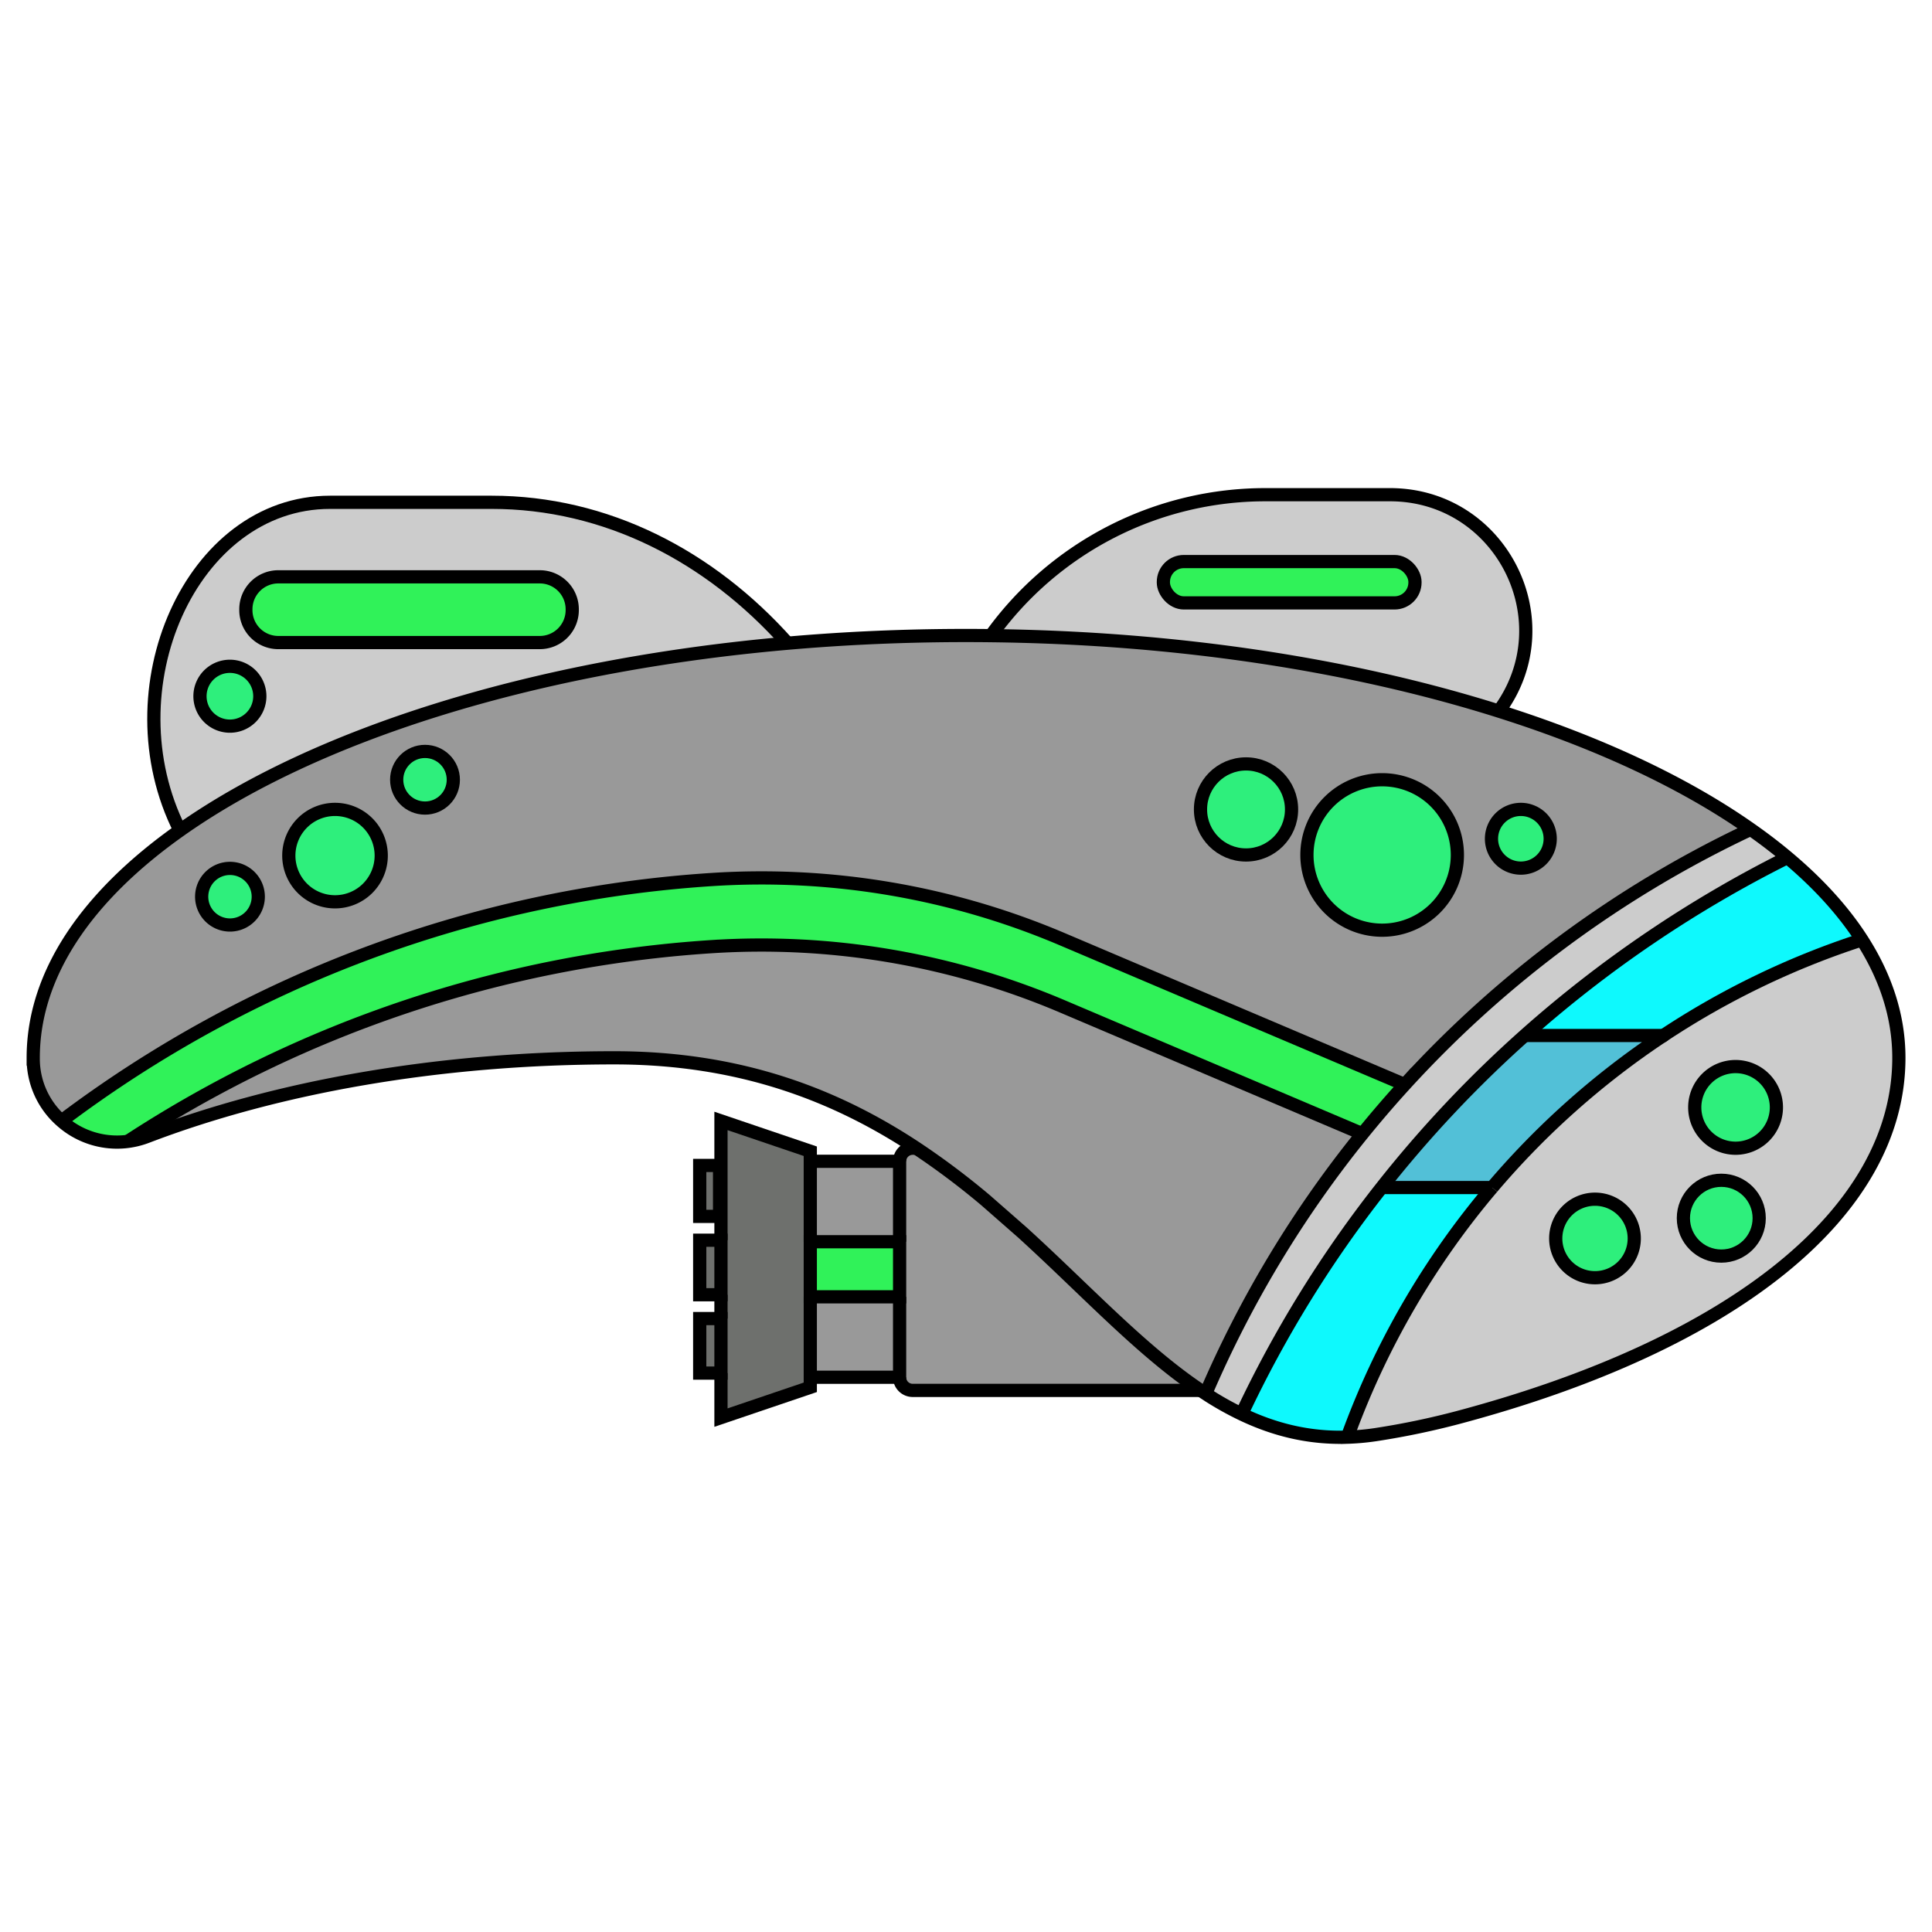 <svg xmlns="http://www.w3.org/2000/svg" viewBox="0 0 1024 1024"><defs><style>.cls-1{fill:#ccc;}.cls-2{fill:#0ef9fd;}.cls-3{fill:#2eef7c;}.cls-4{fill:#52c0d7;}.cls-5{fill:#999;}.cls-6{fill:#30f259;}.cls-7{fill:#6e706d;}.cls-8{fill:none;stroke:#000;stroke-miterlimit:10;stroke-width:7px;}</style></defs><g id="SS"><g id="L5"><path class="cls-1" d="M986.88,498.1c12.73,19.85,19.56,40.84,19.56,62.54,0,82.37-88.79,152.17-233.93,190.74a414.25,414.25,0,0,1-42.31,8.84h0a126.21,126.21,0,0,1-16.08,1.52l.46-1.25A431.71,431.71,0,0,1,986.87,498.11Zm-45.35,88.84a21.64,21.64,0,1,0-21.64,21.64A21.64,21.64,0,0,0,941.53,586.94Zm-9.12,58.72a20.09,20.09,0,1,0-20.09,20.09A20.09,20.09,0,0,0,932.41,645.66Zm-66.22,10.75a20.81,20.81,0,1,0-20.8,20.8A20.8,20.8,0,0,0,866.19,656.41Z"/><path class="cls-2" d="M986.88,498.1h0a431.14,431.14,0,0,0-106.33,51.46v-.73h-72.4a639,639,0,0,1,139.25-94.36C963.78,468.22,977.08,482.83,986.88,498.1Z"/><path class="cls-3" d="M919.89,565.3a21.64,21.64,0,1,1-21.63,21.64A21.64,21.64,0,0,1,919.89,565.3Z"/><path class="cls-1" d="M927.89,439.55q10.36,7.26,19.5,14.93a639,639,0,0,0-139.25,94.36,630.21,630.21,0,0,0-75.84,80.58,621.44,621.44,0,0,0-74.19,120.06,166.1,166.1,0,0,1-17.55-9.78l-1.52-1a585,585,0,0,1,83.11-137.78q10.83-13.37,22.41-26.07A585.67,585.67,0,0,1,927.89,439.55Z"/><circle class="cls-3" cx="912.32" cy="645.66" r="20.09"/><path class="cls-4" d="M880.54,548.84v.73a431.52,431.52,0,0,0-89.68,79.85H732.3a630.21,630.21,0,0,1,75.84-80.58Z"/><path class="cls-5" d="M794.46,376.91c53,16.72,98.39,38,133.43,62.64A585.67,585.67,0,0,0,744.56,574.87L562.87,497.73a407.43,407.43,0,0,0-185.63-31.56,641.3,641.3,0,0,0-344.71,128,43.76,43.76,0,0,1-15-32.86v-.62c0-44.4,28.55-85.77,77.8-120.57,71.63-50.62,187-87.33,322.05-99.17,30.62-2.68,62.24-4.09,94.59-4.09q6.62,0,13.19.08C625.17,338.07,717.75,352.69,794.46,376.91Zm27.18,67.67a15.56,15.56,0,1,0-15.56,15.57A15.56,15.56,0,0,0,821.64,444.58Zm-49.2,8.57A39.87,39.87,0,1,0,732.58,493,39.87,39.87,0,0,0,772.44,453.15ZM684.55,429a24.13,24.13,0,1,0-24.13,24.13A24.13,24.13,0,0,0,684.55,429ZM240.27,413.28a15,15,0,1,0-15,15A15,15,0,0,0,240.27,413.28ZM202.06,453.5A24.49,24.49,0,1,0,177.58,478,24.48,24.48,0,0,0,202.06,453.5Zm-65.17,21.77a15,15,0,1,0-15,15A15,15,0,0,0,136.89,475.27Z"/><path class="cls-3" d="M845.39,635.6a20.81,20.81,0,1,1-20.81,20.81A20.8,20.8,0,0,1,845.39,635.6Z"/><path class="cls-3" d="M806.08,429a15.57,15.57,0,1,1-15.56,15.56A15.56,15.56,0,0,1,806.08,429Z"/><path class="cls-1" d="M736.75,262.2c59.06,0,92.91,67.28,57.71,114.7h0c-76.71-24.22-169.29-38.84-269.27-40A179.08,179.08,0,0,1,670.7,262.2ZM750,308.73v-.27a10.82,10.82,0,0,0-10.82-10.82H627.43a10.81,10.81,0,0,0-10.82,10.82v.27a10.81,10.81,0,0,0,10.82,10.82H739.15A10.82,10.82,0,0,0,750,308.73Z"/><path class="cls-2" d="M732.3,629.42h58.56a431.46,431.46,0,0,0-76.3,131.07l-.46,1.25c-20.44.63-38.76-4-56-12.26A621.44,621.44,0,0,1,732.3,629.42Z"/><path class="cls-3" d="M732.58,413.28a39.87,39.87,0,1,1-39.87,39.87A39.87,39.87,0,0,1,732.58,413.28Z"/><rect class="cls-6" x="616.61" y="297.64" width="133.36" height="21.91" rx="10.82"/><path class="cls-6" d="M562.87,497.73l181.69,77.14Q733,587.56,722.15,600.94L562.86,533.31a407.77,407.77,0,0,0-185.62-31.57A641.41,641.41,0,0,0,67.78,604.93a44.53,44.53,0,0,1-35.25-10.81A641.3,641.3,0,0,1,377.24,466.17,407.43,407.43,0,0,1,562.87,497.73Z"/><path class="cls-5" d="M562.86,533.31l159.29,67.63A585,585,0,0,0,639,738.72c-.92-.59-1.84-1.2-2.75-1.82-31.49-21.13-60.58-52.84-94.33-83.56l-19.59-17.16a406.25,406.25,0,0,0-36.72-27.6h0c-41.84-27.67-92.58-47.94-160.12-47.94-93.26,0-179.16,15.56-247.59,41.7a45,45,0,0,1-10.15,2.59A641.41,641.41,0,0,1,377.24,501.74,407.77,407.77,0,0,1,562.86,533.31Z"/><circle class="cls-3" cx="660.42" cy="429.02" r="24.13"/><path class="cls-5" d="M636.29,736.9H483.75a6.93,6.93,0,0,1-6.94-6.94V615.51a6.94,6.94,0,0,1,6.94-6.93h1.9a406.25,406.25,0,0,1,36.72,27.6L542,653.34C575.71,684.06,604.8,715.77,636.29,736.9Z"/><rect class="cls-5" x="429.47" y="687.34" width="47.34" height="42.63"/><rect class="cls-6" x="429.47" y="658.14" width="47.34" height="29.2"/><rect class="cls-5" x="429.47" y="615.51" width="47.34" height="42.63"/><polygon class="cls-7" points="429.47 687.34 429.47 729.97 429.47 735.3 382.13 751.36 382.13 727.77 382.13 698.87 382.13 686.24 382.13 657.34 382.13 594.12 429.47 610.18 429.47 615.51 429.47 658.14 429.47 687.34"/><rect class="cls-7" x="370.86" y="698.87" width="11.27" height="28.9"/><rect class="cls-7" x="370.86" y="657.34" width="11.27" height="28.9"/><rect class="cls-7" x="370.86" y="617.71" width="10.53" height="27"/><path class="cls-1" d="M260.62,266.23c60.43,0,115.47,28.29,156.79,74.67-135,11.84-250.42,48.55-322,99.17h0c-37.62-74.67,5.83-173.83,79.58-173.83Zm42.68,57.13v-.43a17.21,17.21,0,0,0-17.21-17.2H147.52a17.2,17.2,0,0,0-17.21,17.2v.43a17.2,17.2,0,0,0,17.21,17.21H286.09A17.21,17.21,0,0,0,303.3,323.36ZM137.71,369a15.86,15.86,0,1,0-15.86,15.86A15.86,15.86,0,0,0,137.71,369Z"/><path class="cls-6" d="M303.3,322.93v.43a17.21,17.21,0,0,1-17.21,17.21H147.52a17.2,17.2,0,0,1-17.21-17.21v-.43a17.2,17.2,0,0,1,17.21-17.2H286.09A17.21,17.21,0,0,1,303.3,322.93Z"/><circle class="cls-3" cx="225.26" cy="413.28" r="15.01"/><path class="cls-3" d="M177.58,429a24.48,24.48,0,1,1-24.49,24.48A24.48,24.48,0,0,1,177.58,429Z"/><path class="cls-3" d="M121.85,353.15A15.86,15.86,0,1,1,106,369,15.86,15.86,0,0,1,121.85,353.15Z"/><path class="cls-3" d="M121.85,460.24a15,15,0,1,1-15,15A15,15,0,0,1,121.85,460.24Z"/><path class="cls-8" d="M476.81,730a6.93,6.93,0,0,0,6.94,6.94H636.29"/><path class="cls-8" d="M485.64,608.58h-1.89a6.94,6.94,0,0,0-6.94,6.93"/><path class="cls-8" d="M640.56,739.7a166.1,166.1,0,0,0,17.55,9.78c17.23,8.25,35.55,12.89,56,12.26a126.21,126.21,0,0,0,16.08-1.52h0a414.25,414.25,0,0,0,42.31-8.84C917.65,712.81,1006.44,643,1006.44,560.64c0-21.7-6.83-42.69-19.56-62.54-9.8-15.27-23.1-29.88-39.49-43.62q-9.12-7.67-19.5-14.93c-35-24.62-80.45-45.92-133.43-62.64-76.71-24.22-169.29-38.84-269.27-40q-6.57-.08-13.19-.08c-32.35,0-64,1.41-94.59,4.09-135,11.84-250.42,48.55-322,99.17-49.25,34.8-77.8,76.17-77.8,120.57v.62a43.76,43.76,0,0,0,15,32.86,44.32,44.32,0,0,0,45.4,8.22c68.43-26.14,154.33-41.7,247.59-41.7,67.54,0,118.28,20.27,160.12,47.94h0a406.25,406.25,0,0,1,36.72,27.6L542,653.34c33.75,30.72,62.84,62.43,94.33,83.56.91.62,1.83,1.23,2.75,1.82l1.52,1"/><polyline class="cls-8" points="476.81 658.14 476.81 615.51 429.47 615.51"/><polyline class="cls-8" points="429.47 729.97 476.81 729.97 476.81 687.34"/><line class="cls-8" x1="382.13" y1="686.24" x2="382.13" y2="698.87"/><polyline class="cls-8" points="429.47 658.14 429.47 615.51 429.47 610.18 382.13 594.12 382.13 657.34"/><polyline class="cls-8" points="382.13 727.77 382.13 751.36 429.47 735.3 429.47 729.97 429.47 687.34"/><rect class="cls-8" x="370.86" y="617.71" width="10.53" height="27"/><rect class="cls-8" x="370.86" y="657.34" width="11.27" height="28.9"/><rect class="cls-8" x="370.86" y="698.87" width="11.27" height="28.9"/><rect class="cls-8" x="429.47" y="658.14" width="47.34" height="29.2"/><path class="cls-8" d="M525.19,336.89A179.08,179.08,0,0,1,670.7,262.2h66c59.06,0,92.91,67.28,57.71,114.7"/><rect class="cls-8" x="616.61" y="297.64" width="133.36" height="21.91" rx="10.82"/><path class="cls-8" d="M95.35,440.06c-37.62-74.67,5.83-173.83,79.58-173.83h85.69c60.43,0,115.47,28.29,156.79,74.67"/><path class="cls-8" d="M147.52,340.57H286.09a17.21,17.21,0,0,0,17.21-17.21v-.43a17.21,17.21,0,0,0-17.21-17.2H147.52a17.2,17.2,0,0,0-17.21,17.2v.43A17.2,17.2,0,0,0,147.52,340.57Z"/><path class="cls-8" d="M880.54,549.57a431.14,431.14,0,0,1,106.33-51.46"/><path class="cls-8" d="M714.1,761.74l.46-1.25a431.46,431.46,0,0,1,76.3-131.07"/><path class="cls-8" d="M639,738.72a585,585,0,0,1,83.11-137.78q10.83-13.37,22.41-26.07A585.67,585.67,0,0,1,927.89,439.55h0"/><path class="cls-8" d="M658.11,749.48A621.44,621.44,0,0,1,732.3,629.42a630.21,630.21,0,0,1,75.84-80.58,639,639,0,0,1,139.25-94.36h0"/><path class="cls-8" d="M732.3,629.42h58.56a431.52,431.52,0,0,1,89.68-79.85v-.73h-72.4"/><path class="cls-8" d="M744.56,574.87,562.87,497.73a407.43,407.43,0,0,0-185.63-31.56,641.3,641.3,0,0,0-344.71,128"/><path class="cls-8" d="M67.78,604.93A641.41,641.41,0,0,1,377.24,501.74a407.77,407.77,0,0,1,185.62,31.57l159.29,67.63"/><path class="cls-8" d="M772.44,453.15a39.87,39.87,0,1,1-39.86-39.87A39.87,39.87,0,0,1,772.44,453.15Z"/><circle class="cls-8" cx="660.42" cy="429.02" r="24.13"/><path class="cls-8" d="M821.64,444.58A15.56,15.56,0,1,1,806.08,429,15.57,15.57,0,0,1,821.64,444.58Z"/><path class="cls-8" d="M941.53,586.94a21.64,21.64,0,1,1-21.64-21.64A21.64,21.64,0,0,1,941.53,586.94Z"/><circle class="cls-8" cx="912.32" cy="645.66" r="20.09"/><path class="cls-8" d="M866.19,656.41a20.81,20.81,0,1,1-20.8-20.81A20.8,20.8,0,0,1,866.19,656.41Z"/><path class="cls-8" d="M137.71,369a15.86,15.86,0,1,1-15.86-15.85A15.86,15.86,0,0,1,137.71,369Z"/><path class="cls-8" d="M202.06,453.5A24.49,24.49,0,1,1,177.58,429,24.48,24.48,0,0,1,202.06,453.5Z"/><circle class="cls-8" cx="225.26" cy="413.28" r="15.01"/><path class="cls-8" d="M136.89,475.27a15,15,0,1,1-15-15A15,15,0,0,1,136.89,475.27Z"/></g></g></svg>